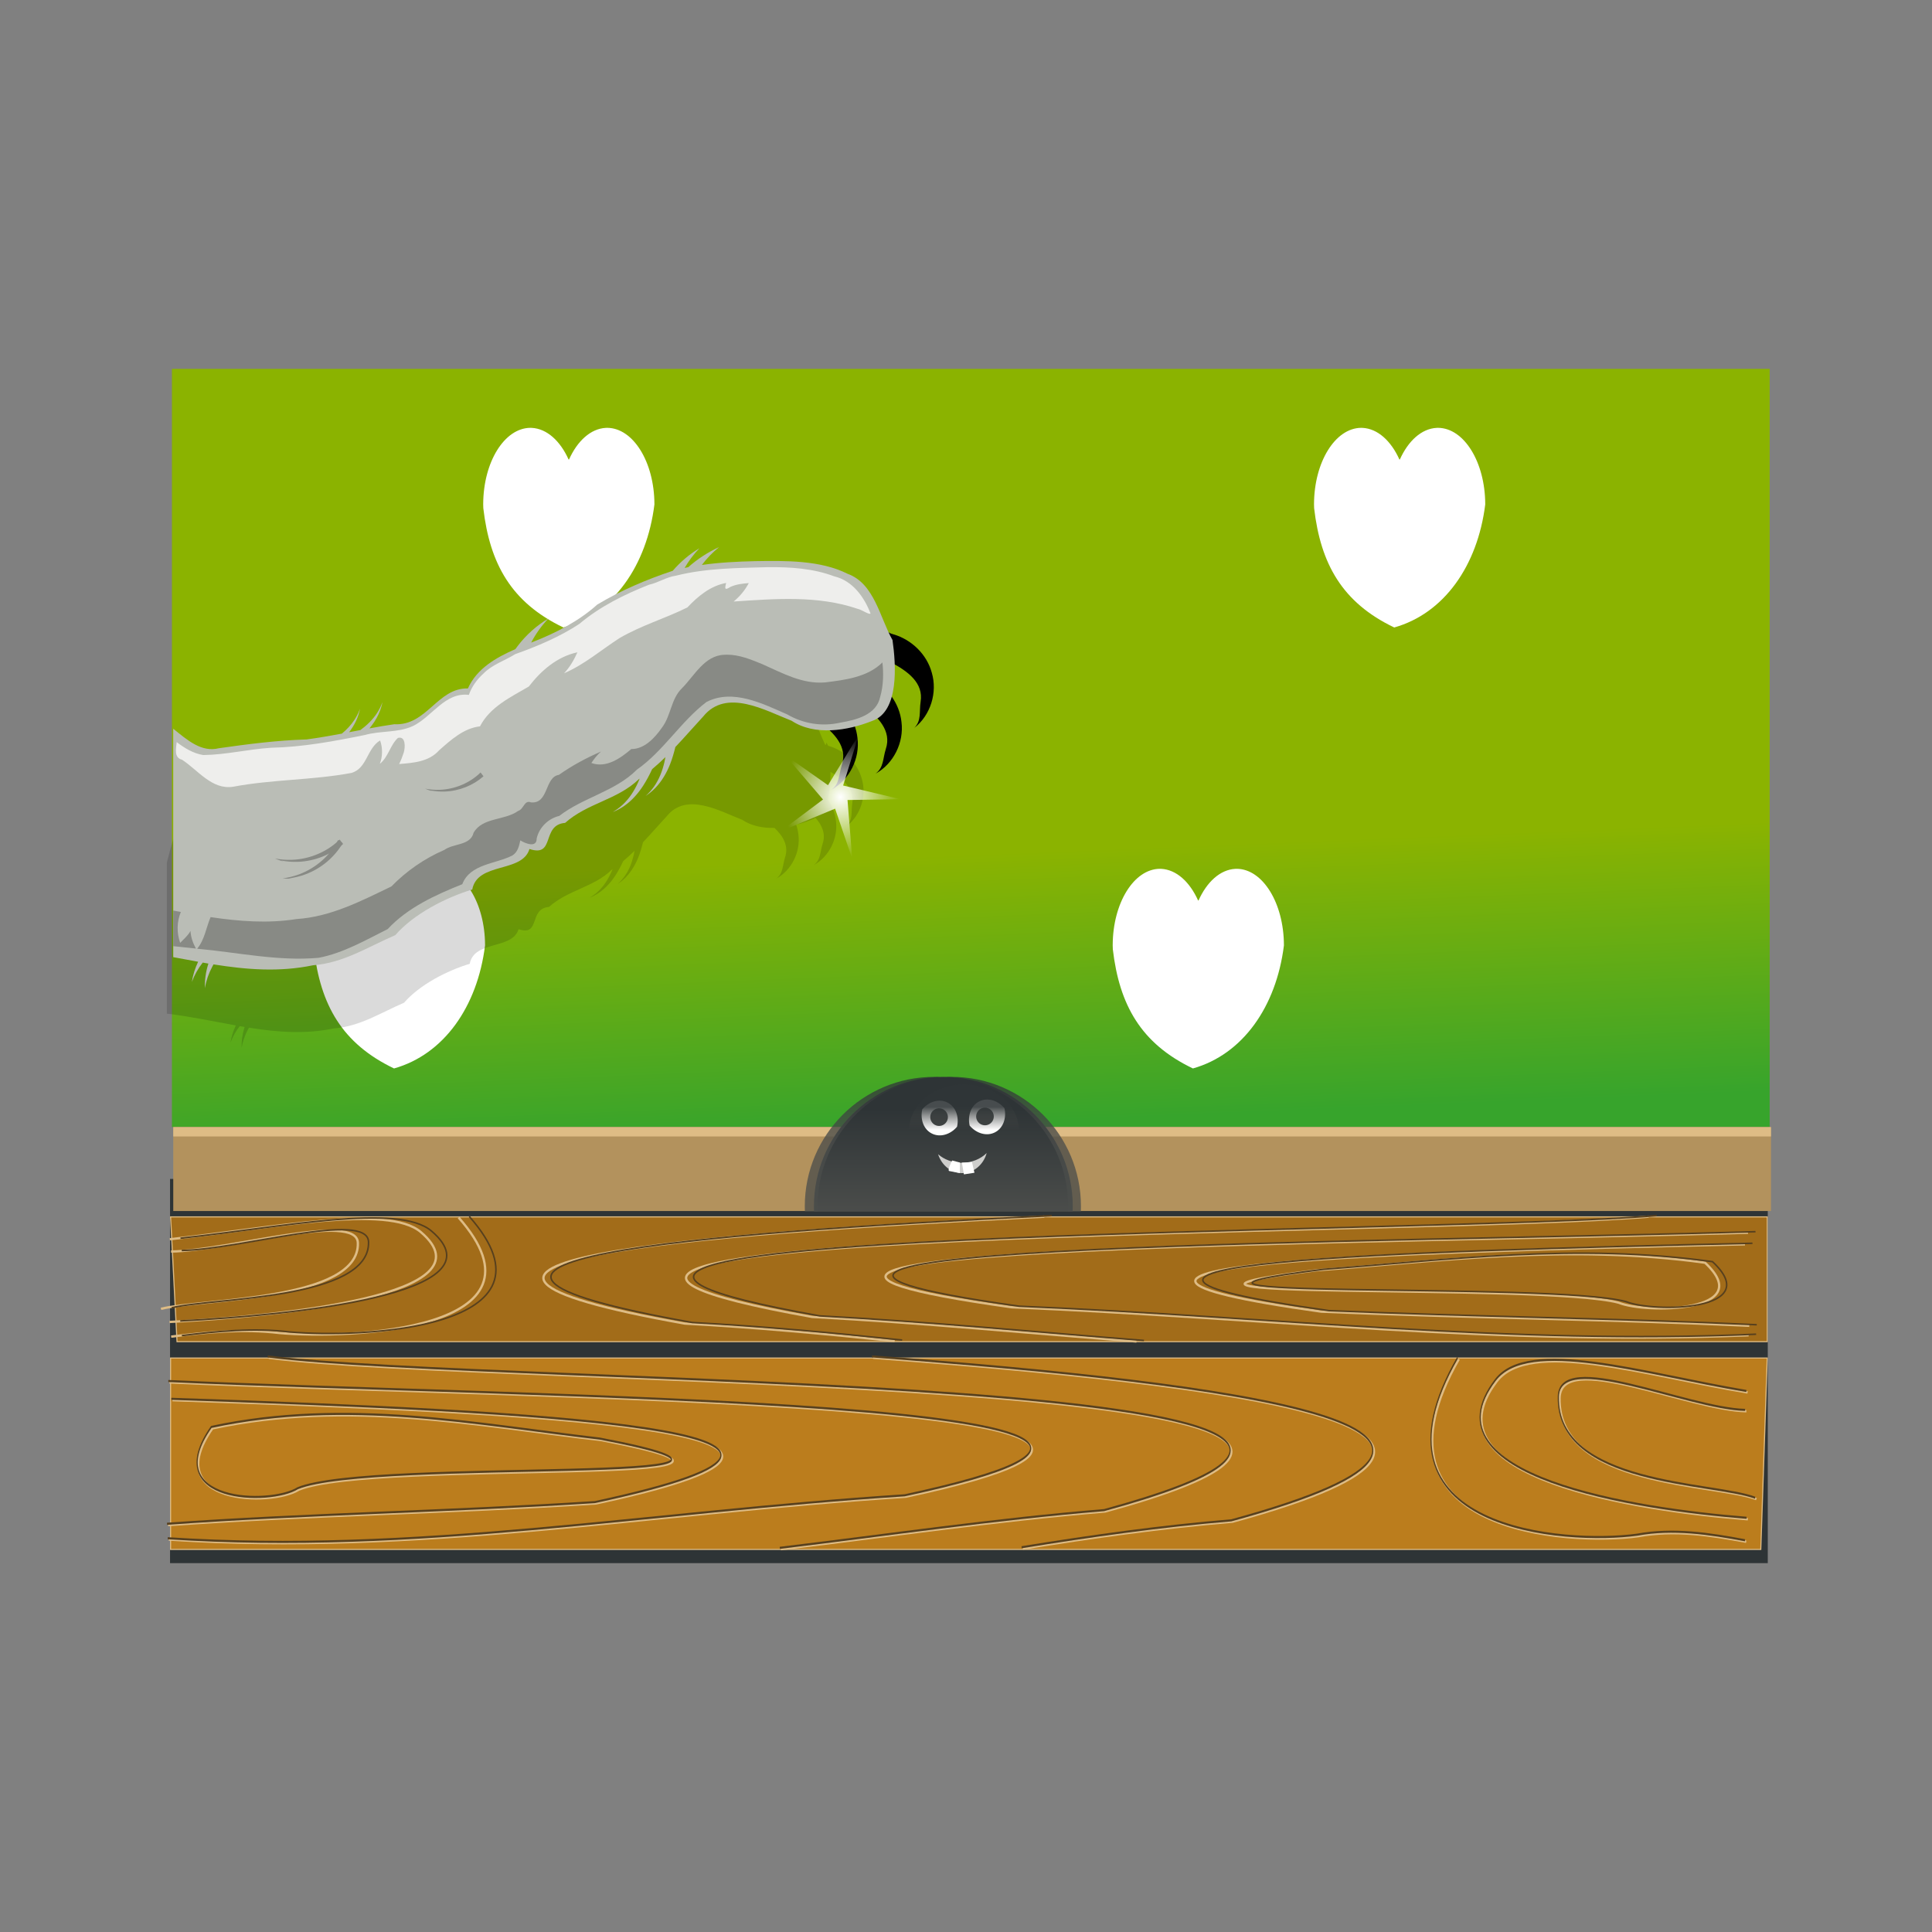 <svg:svg xmlns:dc="http://purl.org/dc/elements/1.1/" xmlns:ns1="http://www.w3.org/1999/xlink" xmlns:ns3="http://creativecommons.org/ns#" xmlns:rdf="http://www.w3.org/1999/02/22-rdf-syntax-ns#" xmlns:svg="http://www.w3.org/2000/svg" height="1209.216" id="svg2" version="1.1" viewBox="-100.041 -230.868 1209.216 1209.216" width="1209.216">
  <svg:rect x="-100.041" y="-230.868" width="1209.216" height="1209.216" fill="#808080" stroke="none"/>
  <svg:defs id="defs4">
    <svg:linearGradient id="linearGradient2914">
      <svg:stop id="stop2916" offset="0" stop-color="#2e3436" />
      <svg:stop id="stop2918" offset="1" stop-color="#4b4d4b" />
    </svg:linearGradient>
    <svg:linearGradient gradientTransform="matrix(.957 0 0 1.049 .051 -21.113)" gradientUnits="userSpaceOnUse" id="linearGradient3901" x1="466" x2="472" y1="602.36" y2="763.44">
      <svg:stop id="stop3897" offset="0" stop-color="#8bb300" />
      <svg:stop id="stop3899" offset="1" stop-color="#37a42c" />
    </svg:linearGradient>
    <svg:linearGradient gradientTransform="matrix(1.11 0 0 1.11 1044.2 195.46)" gradientUnits="userSpaceOnUse" id="linearGradient3703" x1="-510" x2="-510" y1="498" y2="536" ns1:href="#linearGradient2914" />
    <svg:linearGradient gradientTransform="matrix(-1.11 0 0 1.11 -76.767 195.46)" gradientUnits="userSpaceOnUse" id="linearGradient3707" x1="-510" x2="-510" y1="498" y2="536" ns1:href="#linearGradient2914" />
    <svg:linearGradient gradientTransform="matrix(1.11 0 0 1.11 1049.9 195.46)" gradientUnits="userSpaceOnUse" id="linearGradient3728" x1="-510" x2="-510" y1="515.72" y2="574">
      <svg:stop id="stop4221" offset="0" stop-color="#2e3436" />
      <svg:stop id="stop4223" offset="1" stop-color="#4b4d4b" />
    </svg:linearGradient>
    <svg:radialGradient cx="561.4" cy="937.5" gradientTransform="matrix(1 0 0 1.034 0 -31.741)" gradientUnits="userSpaceOnUse" id="radialGradient4104" r="84.954">
      <svg:stop id="stop4100" offset="0" stop-color="#fff" />
      <svg:stop id="stop4102" offset="1" stop-color="#fff" stop-opacity="0" />
    </svg:radialGradient>
    <svg:linearGradient gradientUnits="userSpaceOnUse" id="linearGradient4270" x1="496.04" x2="496.04" y1="467.16" y2="481.65">
      <svg:stop id="stop4266" offset="0" stop-color="#2f3537" />
      <svg:stop id="stop4268" offset="1" stop-color="#4a4c4a" stop-opacity="0" />
    </svg:linearGradient>
  </svg:defs>
  <svg:g id="layer1" transform="translate(6.387 -304.89)">
    <svg:rect fill="url(#linearGradient3901)" height="474.55" id="rect3596" width="1e3" x="1.183" y="304.89" />
    <svg:rect fill="#2e3436" height="240.46" id="rect3695" width="1e3" x="0" y="811.91" />
    <svg:rect fill="#b3925d" height="52.528" id="rect2816" width="1e3" x="2.02" y="779.46" />
    <svg:g fill="#fff" id="g2904" transform="translate(52,10)">
      <svg:path d="m67.446 607.8c-16.199 0.178-29.317 21.379-29.446 47.582 0 0.053-0 0.106 0 0.159-0 0.076 0 0.151 0 0.228 0.009 0.784 0.045 1.565 0.068 2.344 4.06 34.826 17.579 59.062 50.131 74.639 31.181-8.779 52.181-38.661 56.957-76.982 0.001-0.076-0-0.151 0-0.228-0-0.054 0-0.106 0-0.159-0.129-26.203-13.247-47.404-29.446-47.582-0.068-0.001-0.136 0-0.205 0-0.241 0-0.488 0.013-0.728 0.023-9.511 0.471-17.879 8.197-23.097 19.866-0.032-0.072-0.081-0.133-0.114-0.205-0.031 0.069-0.06 0.136-0.091 0.205-5.218-11.669-13.609-19.394-23.12-19.866-0.307-0.015-0.601-0.023-0.91-0.023z" id="path3615" />
      <svg:path d="m173.45 331.8c-16.199 0.178-29.317 21.379-29.446 47.582 0 0.053-0 0.106 0 0.159-0 0.076 0 0.151 0 0.228 0.009 0.784 0.045 1.565 0.068 2.344 4.06 34.826 17.579 59.062 50.131 74.639 31.181-8.779 52.181-38.661 56.957-76.982 0.001-0.076-0-0.151 0-0.228-0-0.054 0-0.106 0-0.159-0.129-26.203-13.247-47.404-29.446-47.582-0.068-0.001-0.136 0-0.205 0-0.241 0-0.488 0.013-0.728 0.023-9.511 0.471-17.879 8.197-23.097 19.866-0.032-0.072-0.081-0.133-0.114-0.205-0.031 0.069-0.06 0.136-0.091 0.205-5.218-11.669-13.609-19.394-23.12-19.866-0.307-0.015-0.601-0.023-0.91-0.023z" id="path3617" />
      <svg:path d="m567.45 607.8c-16.199 0.178-29.317 21.379-29.446 47.582 0 0.053-0 0.106 0 0.159-0 0.076 0 0.151 0 0.228 0.009 0.784 0.045 1.565 0.068 2.344 4.06 34.826 17.579 59.062 50.131 74.639 31.181-8.779 52.181-38.661 56.957-76.982 0.001-0.076-0-0.151 0-0.228-0-0.054 0-0.106 0-0.159-0.129-26.203-13.247-47.404-29.446-47.582-0.068-0.001-0.136 0-0.205 0-0.241 0-0.488 0.013-0.728 0.023-9.511 0.471-17.879 8.197-23.097 19.866-0.032-0.072-0.081-0.133-0.114-0.205-0.031 0.069-0.06 0.136-0.091 0.205-5.218-11.669-13.609-19.394-23.12-19.866-0.307-0.015-0.601-0.023-0.91-0.023z" id="path3627" />
      <svg:path d="m693.45 331.8c-16.199 0.178-29.317 21.379-29.446 47.582 0 0.053-0 0.106 0 0.159-0 0.076 0 0.151 0 0.228 0.009 0.784 0.045 1.565 0.068 2.344 4.06 34.826 17.579 59.062 50.131 74.639 31.181-8.779 52.181-38.661 56.957-76.982 0.001-0.076-0-0.151 0-0.228-0-0.054 0-0.106 0-0.159-0.129-26.203-13.247-47.404-29.446-47.582-0.068-0.001-0.136 0-0.205 0-0.241 0-0.488 0.013-0.728 0.023-9.511 0.471-17.879 8.197-23.097 19.866-0.032-0.072-0.081-0.133-0.114-0.205-0.031 0.069-0.06 0.136-0.091 0.205-5.218-11.669-13.609-19.394-23.12-19.866-0.307-0.015-0.601-0.023-0.91-0.023z" id="path3629" />
    </svg:g>
    <svg:rect fill="#debc85" height="5.859" id="rect3635" width="1e3" x="2.02" y="779.46" />
    <svg:path d="m0.341 924.01h999.32l-4.033 119.78h-995.29v-119.78z" fill="#bb7d1d" id="path3865" stroke="#debc85" stroke-width=".681" />
    <svg:path d="m986.52 1039c-22.388-4.217-45.018-7.632-67.538-3.497-43.947 6.033-175-1.926-112.36-110.8m180.91 100.22c-69.772-5.547-203.56-25.805-157.23-86.302 20.587-26.884 92.503-3.851 157.08 6.94" fill="none" id="path4021" stroke="#debc85" stroke-width="1.454" />
    <svg:path d="m992.89 1012.3c-25.915-9.842-124.46-7.498-123.21-63.336 0.674-30.02 80.707 7.485 116.92 8.349" fill="none" id="path4040" stroke="#debc85" stroke-width="1.454" />
    <svg:path d="m440.05 923.82c229.06 17.19 437.58 44.458 224.98 102.6-44.051 3.633-87.794 9.803-131.33 16.848" fill="none" id="path4044" stroke="#debc85" stroke-width="1.454" />
    <svg:path d="m69.629 1043.2m-7.806-119.36c143.89 18.461 832.55 11.728 523.54 96.19-68.892 5.679-136.25 15.613-203.01 23.607" fill="none" id="path4046" stroke="#debc85" stroke-width="1.454" />
    <svg:path d="m-0.396 939.23c216.6 10.12 737.04 12.21 460.92 71.57-163.05 10.5-306.2 37-461.3 26.8" fill="none" id="path4048" stroke="#debc85" stroke-width="1.454" />
    <svg:path d="m1.509 950.36c226.59 7.63 474.17 19.73 265.12 64.64-91.925 5.956-179.12 7.258-267.82 13.554" fill="none" id="path4050" stroke="#debc85" stroke-width="1.454" />
    <svg:path d="m269.77 975.32c-76.75-8.873-158.4-25.495-243.26-7.294-33.394 47.701 37.08 49.095 54.091 38.333 47.201-19.312 345.28-1.128 189.17-31.039z" fill="none" id="path4052" stroke="#debc85" stroke-width="1.454" />
    <svg:g fill="none" id="g4116" stroke="#57401e" stroke-width=".766px" transform="matrix(.939 0 0 1.706 59.036 -742.32)">
      <svg:path d="m986.9 1043.6c-23.84-2.472-47.938-4.474-71.918-2.05-46.797 3.537-186.35-1.129-119.65-64.95m192.65 58.751c-74.297-3.252-216.76-15.127-167.43-50.592 21.922-15.76 98.503-2.258 167.27 4.069" id="path4102" />
      <svg:path d="m993.69 1028c-27.596-5.77-132.53-4.396-131.2-37.129 0.717-17.598 85.942 4.388 124.5 4.894" id="path4104" />
      <svg:path d="m404.99 976.14c243.92 10.077 465.97 26.062 239.58 60.144-46.908 2.13-93.489 5.747-139.85 9.877" id="path4106" />
      <svg:path d="m10.539 1046.1m-8.312-69.95c153.22 10.822 886.55 6.875 557.5 56.388-73.36 3.329-145.08 9.153-216.18 13.839" id="path4108" />
      <svg:path d="m-64.028 985.17c230.64 5.935 784.84 7.16 490.82 41.933-173.63 6.193-326.06 21.71-491.22 15.751" id="path4110" />
      <svg:path d="m-62 991.7c241.29 4.47 504.93 11.566 282.31 37.894-97.888 3.491-190.74 4.255-285.2 7.946" id="path4112" />
      <svg:path d="m223.67 1006.3c-81.728-5.201-168.68-14.945-259.04-4.276-35.56 27.963 39.485 28.781 57.6 22.472 50.262-11.321 367.67-0.661 201.44-18.196z" id="path4114" />
    </svg:g>
    <svg:path d="m999.66 835.64h-999.32l4.033 78.115h995.29v-78.115z" fill="#a26c19" id="path4636" stroke="#debc85" stroke-width=".681" />
    <svg:path d="m0.713 910.6c22.387-2.75 45.018-4.98 67.537-2.28 43.95 3.93 175-1.26 112.36-72.26m-180.91 65.36c69.772-3.62 203.55-16.83 157.23-56.28-20.59-17.53-92.508-2.51-157.09 4.52" fill="none" id="path4638" stroke="#debc85" stroke-width="1.454" />
    <svg:path d="m-5.66 893.2c25.915-6.41 124.46-4.89 123.21-41.3-0.674-19.578-80.707 4.881-116.92 5.445" fill="none" id="path4640" stroke="#debc85" stroke-width="1.454" />
    <svg:path d="m547.18 835.52c-229.06 11.211-437.58 28.994-224.98 66.909 44.051 2.369 87.794 6.393 131.33 10.988" fill="none" id="path4642" stroke="#debc85" stroke-width="1.454" />
    <svg:path d="m917.6 913.35m7.806-77.822c-143.89 12.039-832.55 7.648-523.54 62.731 68.892 3.704 136.25 10.182 203.01 15.395" fill="none" id="path4644" stroke="#debc85" stroke-width="1.454" />
    <svg:path d="m987.63 845.56c-216.6 6.602-737.03 7.965-460.92 46.65 163.05 6.89 306.2 24.153 461.3 17.523" fill="none" id="path4646" stroke="#debc85" stroke-width="1.454" />
    <svg:path d="m985.72 852.82c-226.59 4.973-474.17 12.867-265.12 42.157 91.925 3.884 179.12 4.733 267.82 8.839" fill="none" id="path4648" stroke="#debc85" stroke-width="1.454" />
    <svg:path d="m717.46 869.1c76.75-5.786 158.4-16.627 243.26-4.757 33.394 31.109-37.08 32.018-54.091 24.999-47.201-12.595-345.28-0.736-189.17-20.243z" fill="none" id="path4650" stroke="#debc85" stroke-width="1.454" />
    <svg:path d="m7.408 909.95c22.388-2.75 45.018-4.977 67.538-2.28 43.947 3.934 175-1.256 112.36-72.256m-180.92 65.36c69.772-3.62 203.56-16.83 157.23-56.28-20.59-17.54-92.502-2.52-157.08 4.52" fill="none" id="path4654" stroke="#57401e" stroke-width=".969px" />
    <svg:path d="m1.035 892.55c25.915-6.42 124.45-4.89 123.2-41.3-0.674-19.578-80.707 4.882-116.92 5.445" fill="none" id="path4656" stroke="#57401e" stroke-width=".969px" />
    <svg:path d="m551.88 834.86c-229.06 11.211-437.58 28.994-224.98 66.909 44.051 2.369 87.794 6.393 131.33 10.988" fill="none" id="path4658" stroke="#57401e" stroke-width=".969px" />
    <svg:path d="m922.3 912.7m7.806-77.822c-143.89 12.039-832.55 7.648-523.54 62.731 68.892 3.704 136.25 10.182 203.01 15.395" fill="none" id="path4660" stroke="#57401e" stroke-width=".969px" />
    <svg:path d="m992.32 844.91c-216.6 6.602-737.03 7.965-460.92 46.65 163.05 6.889 306.2 24.153 461.3 17.523" fill="none" id="path4662" stroke="#57401e" stroke-width=".969px" />
    <svg:path d="m990.42 852.17c-226.59 4.973-474.17 12.867-265.12 42.157 91.925 3.884 179.12 4.734 267.82 8.839" fill="none" id="path4664" stroke="#57401e" stroke-width=".969px" />
    <svg:path d="m722.15 868.45c76.75-5.786 158.4-16.627 243.26-4.757 33.394 31.109-37.08 32.018-54.091 24.999-47.201-12.595-345.28-0.736-189.17-20.243z" fill="none" id="path4666" stroke="#57401e" stroke-width=".969px" />
    <svg:path d="m484 748.03c-44.735 0-81 36.265-81 81 0 1.118 0.024 2.221 0.069 3.329h161.86c0.045-1.107 0.069-2.211 0.069-3.329 0-44.735-36.265-81-81-81z" fill="url(#linearGradient3728)" id="path2909" />
    <svg:path d="m478.28 748.02c-44.735 0-81 36.265-81 81 0 1.118 0.018 2.236 0.062 3.344h8c-0.045-1.107-0.062-2.225-0.062-3.344 0-43.337 34.046-78.706 76.844-80.875-1.278-0.06-2.551-0.125-3.844-0.125z" fill="url(#linearGradient3703)" id="path3694" opacity=".764" />
    <svg:path d="m489.12 748.02c44.735 0 81 36.265 81 81 0 1.118-0.018 2.236-0.062 3.344h-8c0.045-1.107 0.062-2.225 0.062-3.344 0-43.337-34.046-78.706-76.844-80.875 1.278-0.06 2.551-0.125 3.844-0.125z" fill="url(#linearGradient3707)" id="path3705" opacity=".764" />
    <svg:path d="m319.47 191.97c-6.082 2.811-11.696 6.458-16.531 10.781-0.656 0.127-1.311 0.272-1.969 0.406 2.172-3.735 4.795-7.276 7.875-10.5-5.249 3.127-10.063 7.204-14.219 12.031-14.046 4.668-28.078 10.66-40.312 18.031-9.714 8.754-22.058 15.166-34.688 20.062-0.195 0.079-0.398 0.171-0.594 0.25 2.386-4.619 5.487-8.97 9.219-12.875-6.215 3.702-11.862 8.702-16.469 14.75-0.406 0.534-0.829 1.076-1.219 1.625-10.286 4.493-20.556 10.322-25.312 20.969-16.328-0.384-21.962 20.068-39.344 19.125-4.474 0.65-8.862 1.412-13.25 2.219 1.953-2.349 3.616-4.885 4.875-7.625 0.947-2.066 1.65-4.247 2.094-6.438-0.765 2.1-1.766 4.1-2.969 5.938-2.343 3.584-5.429 6.54-8.844 9.031-1.996 0.379-3.999 0.743-6 1.125 1.448-1.924 2.723-3.959 3.719-6.125 0.947-2.066 1.65-4.216 2.094-6.406-0.765 2.1-1.766 4.069-2.969 5.906-1.839 2.813-4.162 5.253-6.719 7.375-6.169 1.159-12.413 2.243-18.875 3.125-15.839 0.465-31.319 2.487-46.844 4.688-16.795 4.217-27.786-20.966-44.25-19.5-3.476 7.81-6.88 19.41-9.96 31.56v94.594c14.84 1.792 29.118 4.856 43.188 7.375-1.664 3.46-2.783 7.094-3.375 10.781 1.408-3.78 3.387-7.276 5.812-10.344 1.021 0.178 2.044 0.361 3.062 0.531-0.071 0.219-0.152 0.436-0.219 0.656-1.245 4.1-1.799 8.316-1.688 12.469 0.704-4.094 2.067-7.986 3.969-11.531 0.21-0.391 0.433-0.775 0.656-1.156 17.678 2.823 35.143 4.196 53.094 0.469 16.387-1.249 29.344-9.818 43.969-16.094 9.752-11.262 26.943-20.099 41.094-24.344 2.739-14.845 26.693-8.685 30.562-21.656 13.999 4.626 6.119-12.878 19.031-13.938 11.916-10.613 28.007-12.322 39.281-23.25 0.181-0.122 0.351-0.251 0.531-0.375-0.304 0.758-0.629 1.507-0.969 2.25-1.973 4.306-4.571 8.384-8.094 11.656-1.608 1.496-3.403 2.829-5.344 3.938 2.084-0.806 4.092-1.874 5.969-3.156 4.106-2.81 7.536-6.641 10.281-10.875 1.841-2.833 3.396-5.836 4.812-8.875 2.447-2.041 4.807-4.211 7.094-6.438-0.164 0.938-0.348 1.854-0.562 2.781-1.07 4.613-2.797 9.152-5.594 13.062-1.276 1.788-2.758 3.432-4.438 4.906 1.88-1.208 3.637-2.649 5.219-4.281 3.46-3.576 6.033-8.02 7.875-12.719 1.169-2.975 2.059-6.041 2.812-9.125 5.112-5.392 9.951-10.998 14.875-16.312 12.362-15.288 33.208-3.149 47.219 2.281 5.869 3.902 12.963 5.249 20.188 5.062 5.442 5.18 9.034 11.232 6.594 18.531-1.662 5.274-1.084 9.975-5.531 13.25 9.656-5.281 15.286-16.723 13.906-27.594-0.219-2.11-0.719-4.171-1.406-6.156 3.194-0.821 6.279-1.834 9.125-2.969 1.069-0.357 2.037-0.846 2.938-1.406 4.189 4.685 6.573 10.078 4.469 16.375-1.662 5.274-1.084 9.975-5.531 13.25 9.656-5.281 15.286-16.723 13.906-27.594-0.509-4.902-2.401-9.541-5.219-13.531 1.013-3.642 1.462-7.711 1.594-11.781 0.011-0.155 0.021-0.313 0.031-0.469 0.002-0.084-0.002-0.166 0-0.25 0.099-1.571 0.157-3.146 0.156-4.719 8.173 4.607 15.145 10.652 13.625 19.875-0.805 5.471 0.528 9.999-3.344 13.938 8.697-6.745 12.43-18.923 9.344-29.438-2.639-9.81-10.775-17.701-20.469-20.531-0.202-0.048-0.395-0.095-0.594-0.156-0.373-0.661-0.745-1.334-1.094-2.031-0.107 0.51-0.218 1.003-0.344 1.5-0.199-0.095-0.37-0.237-0.562-0.344-5.396-11.555-9.098-26.666-21.875-31.281-14.548-7.339-33.225-7.032-49.344-6.781-9.735 0.213-19.111 0.707-28.5 2.031 2.553-3.414 5.655-6.649 9.281-9.594z" fill-rule="evenodd" id="path3979" opacity=".146" transform="translate(0 302.36)" />
    <svg:g id="g4033" transform="translate(406,-776)">
      <svg:path d="m-1.759 1270.1c-3.667-1.348-7.334-2.696-11-4.045-2.943 8.748-8.614 23.894-0.627 28.613 4.348 2.518 9.517 3.467 13.417 6.796 9.614 7.192 18.208 15.993 14.425 27.311-1.948 6.182-1.261 11.671-6.473 15.509 11.317-6.19 17.895-19.588 16.277-32.33-1.231-11.843-9.169-22.466-19.861-27.543-4.342-1.81-7.718-6.316-7.059-11.156 0.123-1.091 0.414-2.169 0.901-3.156z" fill-rule="evenodd" id="path3805" />
      <svg:path d="m25.784 1260.1c-3.667-1.348-7.334-2.696-11-4.045-2.943 8.748-8.614 23.894-0.627 28.613 4.348 2.518 9.517 3.467 13.417 6.796 9.614 7.192 18.208 15.992 14.425 27.311-1.948 6.182-1.261 11.671-6.473 15.509 11.317-6.19 17.895-19.588 16.277-32.33-1.231-11.843-9.169-22.466-19.861-27.543-4.342-1.81-7.718-6.316-7.059-11.156 0.123-1.091 0.414-2.169 0.901-3.156z" fill-rule="evenodd" id="path3819" />
      <svg:path d="m38.458 1233.9c-3.834-0.75-7.668-1.5-11.502-2.25-1.519 9.104-4.717 24.958 3.917 28.351 4.692 1.797 9.946 1.915 14.325 4.583 10.632 5.577 20.513 12.904 18.572 24.679-0.943 6.412 0.605 11.723-3.932 16.339 10.193-7.906 14.563-22.177 10.946-34.501-3.093-11.498-12.614-20.729-23.976-24.046-4.574-1.099-8.621-5.013-8.738-9.896-0.052-1.097 0.065-2.207 0.389-3.259z" fill-rule="evenodd" id="path3821" />
      <svg:path d="m341.75 121.97c-7.129 3.295-13.708 7.558-19.375 12.625-0.769 0.148-1.542 0.342-2.312 0.5 2.546-4.378 5.64-8.534 9.25-12.312-6.152 3.664-11.817 8.436-16.688 14.094-16.462 5.471-32.88 12.486-47.219 21.125-11.386 10.26-25.854 17.792-40.656 23.531-0.228 0.093-0.489 0.188-0.719 0.281 2.797-5.413 6.439-10.516 10.812-15.094-7.284 4.339-13.913 10.193-19.312 17.281-0.476 0.625-0.95 1.263-1.406 1.906-12.056 5.266-24.112 12.116-29.688 24.594-19.137-0.45-25.721 23.512-46.094 22.406-5.244 0.761-10.388 1.649-15.531 2.594 2.289-2.752 4.244-5.727 5.719-8.938 1.11-2.422 1.918-4.964 2.438-7.531-0.897 2.461-2.059 4.815-3.469 6.969-2.746 4.201-6.373 7.643-10.375 10.562-2.339 0.444-4.686 0.896-7.031 1.344 1.698-2.255 3.208-4.648 4.375-7.188 1.11-2.422 1.918-4.933 2.438-7.5-0.897 2.461-2.059 4.753-3.469 6.906-2.155 3.297-4.878 6.169-7.875 8.656-7.23 1.359-14.551 2.622-22.125 3.656-18.564 0.544-36.711 2.921-54.906 5.5-10.843 2.72-19.623-5.02-28.54-12.22v142.97c5.228 0.985 10.425 1.95 15.594 2.875-1.95 4.055-3.244 8.335-3.938 12.656 1.65-4.43 3.97-8.529 6.812-12.125 1.196 0.209 2.369 0.425 3.562 0.625-0.083 0.257-0.171 0.492-0.25 0.75-1.459 4.805-2.1 9.758-1.969 14.625 0.825-4.798 2.428-9.345 4.656-13.5 0.246-0.459 0.488-0.928 0.75-1.375 20.719 3.308 41.211 4.931 62.25 0.562 19.206-1.464 34.39-11.52 51.531-18.875 11.43-13.199 31.571-23.556 48.156-28.531 3.21-17.399 31.277-10.172 35.812-25.375 16.408 5.422 7.179-15.102 22.312-16.344 13.966-12.439 32.817-14.442 46.031-27.25 0.212-0.143 0.414-0.292 0.625-0.438-0.357 0.888-0.727 1.786-1.125 2.656-2.312 5.046-5.371 9.822-9.5 13.656-1.885 1.753-3.976 3.295-6.25 4.594 2.443-0.945 4.8-2.184 7-3.688 4.812-3.294 8.813-7.787 12.031-12.75 2.158-3.321 3.996-6.844 5.656-10.406 2.868-2.392 5.633-4.921 8.312-7.531-0.192 1.1-0.405 2.163-0.656 3.25-1.254 5.407-3.285 10.729-6.562 15.312-1.496 2.095-3.22 4.022-5.188 5.75 2.204-1.415 4.24-3.118 6.094-5.031 4.055-4.191 7.091-9.399 9.25-14.906 1.371-3.487 2.398-7.073 3.281-10.688 5.991-6.319 11.666-12.896 17.438-19.125 14.489-17.918 38.923-3.677 55.344 2.688 14.389 9.567 35.08 6.205 50.25 0.156 17.236-5.76 15.056-35.435 12.875-50.688-7.85-13.771-11.262-35.369-28.062-41.438-17.051-8.601-38.952-8.232-57.844-7.938-11.41 0.25-22.402 0.823-33.406 2.375 2.993-4.001 6.625-7.798 10.875-11.25z" fill="#babdb6" id="path3760" transform="translate(-404 1070.4)" />
      <svg:path d="m346.41 189.38c-0.525 0.004-1.033 0.029-1.562 0.062-12.385 0.452-18.656 13.142-26.438 20.938-6.922 6.627-6.819 17.273-12.625 24.781-4.381 6.334-11.005 13.366-19.094 13.281-6.582 5.556-15.518 12.158-25 8.719 1.773-2.588 3.647-5.122 6.062-7.156-9.235 3.975-18.304 8.887-26.375 14.594-8.999 1.35-6.273 18.278-17.469 17.219-4.259-1.726-4.435 4.269-8.031 5.344-8.453 6.118-22.261 3.899-27.875 13.625-2.032 8.235-12.582 6.564-18.312 10.781-12.405 5.348-23.839 13.277-33.125 22.844-18.932 9.146-38.128 19.093-59.438 20.438-17.801 2.837-36.08 1.436-53.75-1.219-2.81 6.587-3.664 14.045-8.406 19.781 25.273 2.294 50.642 7.967 76.062 5.688 15.411-2.951 29.383-11.056 43.188-17.969 12.567-13.521 29.952-21.384 46.688-28.094 4.854-12.806 21.082-12.615 31.375-18 3.309-2.017 4.215-5.906 4.938-9.438 2.981 1.897 10.312 4.917 10.25-1.156 1.562-7.013 7.354-12.558 14.156-14.156 14.964-11.599 35.007-15.308 48.594-28.969 16.654-11.698 27.463-30.117 43.531-42.344 16.578-8.462 35.134 1.055 50.531 7.781 10.147 5.904 21.809 7.728 33.25 5.156 10.041-1.737 22.681-4.815 25-16.344 1.975-6.75 2.116-15.035 1.312-21.312-9.268 9.174-23.305 10.948-35.75 12.469-14.209 1.25-26.732-5.807-39.25-11.344-7.17-2.954-14.559-6.059-22.438-6zm-346.41 160.15v22.28c4.729 0.474 9.464 0.972 14.188 1.5-1.84-3.421-3.202-7.13-3.375-11.031-1.584 2.93-4.179 5.07-6.469 7.47-2.228-6.28-2.125-13.21 0.406-19.34-1.585-0.29-3.166-0.58-4.75-0.88z" fill="#888a85" id="path3948" transform="translate(-404 1070.4)" />
      <svg:path d="m-31.625 1205c-19.334 0.537-39.043 0.601-57.75 5.344-5.801 0.764-10.984 4.371-16.845 5.656-15.549 6.135-30.601 13.604-43.405 24.344-12.233 8.267-27.396 14.498-40.344 19.094-6.566 4.155-14.384 6.456-19.969 12.25-4.004 3.629-7.245 8.129-9.031 13.25-14.95-1.83-22.989 13.663-34.969 19.469-9.347 4.365-20.229 2.845-30.138 5.636-19.411 3.944-38.868 7.562-58.706 7.989-14.197 0.894-28.232 4.389-42.406 4.562-6.212-0.958-11.733-4.367-16.656-8.094-0.346 3.932-1.872 9.697 3.312 11 9.942 6.437 18.661 18.931 31.91 16.95 24.439-4.628 49.711-4.105 74.028-8.637 9.903-2.653 9.803-15.497 18.062-20.344 1.732 4.659 1.541 10.452-0.188 14.625 5.355-4.222 6.506-11.785 11.344-16.219 5.013-1.372 4.604 6.118 3.656 9.125-0.818 2.472-1.719 4.912-2.906 7.219 8.884-0.725 18.582-1.373 24.969-8.531 7.409-6.563 15.466-13.902 25.656-15.063 6.303-12.273 19.338-18.325 30.565-24.935 7.659-9.95 17.735-18.717 30.404-21.408-2.132 4.782-4.757 9.313-8.344 13.125 12.659-5.435 23.216-14.59 34.625-21.969 13.437-7.905 28.877-12.412 42.562-19.25 6.617-7.034 14.443-13.508 24.25-15.313-1.09 4.093-0.677 4.563 2.688 2.469 3.614-1.638 7.549-2.085 11.469-2.375-2.366 4.462-5.575 8.318-9.469 11.531 25.771-1.704 52.765-3.942 77.591 4.574 2.53 0.481 7.619 4.111 8.065 2.864-4.049-10.489-11.35-20.527-22.75-23.219-13.063-4.928-27.342-5.861-41.281-5.719z" fill="#eeeeec" id="path4003" />
      <svg:path d="m-300.84 1375.8c-4.795 9.419-13.616 17.461-24.438 21.469-3.29 1.219-6.747 2.067-10.312 2.531 2.025 0.177 4.067 0.208 6.125 0.125-0.713-0.03-1.417-0.063-2.125-0.125 3.565-0.464 7.022-1.312 10.312-2.531 10.059-3.725 18.371-10.938 23.344-19.5l-2.906-1.969z" fill="#888a85" fill-rule="evenodd" id="path4024" />
      <svg:path d="m-299.85 1375.5c-7.519 7.428-18.425 12.28-29.958 12.674-3.507 0.12-7.055-0.164-10.585-0.848 1.866 0.806 3.794 1.479 5.774 2.049-0.668-0.253-1.325-0.506-1.977-0.788 3.53 0.683 7.078 0.968 10.585 0.848 10.72-0.366 20.882-4.591 28.3-11.15l-2.138-2.784z" fill="#888a85" fill-rule="evenodd" id="path4029" />
      <svg:path d="m-211.65 1333.5c-6.442 6.364-15.786 10.521-25.666 10.858-3.005 0.103-6.044-0.141-9.068-0.726 1.599 0.69 3.25 1.267 4.946 1.755-0.572-0.217-1.135-0.434-1.694-0.675 3.024 0.585 6.064 0.829 9.068 0.726 9.184-0.313 17.89-3.933 24.245-9.553l-1.831-2.385z" fill="#888a85" fill-rule="evenodd" id="path4031" />
    </svg:g>
    <svg:path d="m577.93 1025.3-24.315-71.074-77.177 32.115 60.082-45.088-54.392-63.476 61.448 43.208 43.561-71.345-22.105 71.792 81.314 19.382-75.109 1.162 6.694 83.324z" fill="url(#radialGradient4104)" id="path4096" transform="matrix(.442 0 0 .442 171.54 158.39)" />
    <svg:g id="g4227" transform="matrix(1.153 0 0 1.153 38.171 411.24)">
      <svg:g id="g4229" transform="matrix(.824 0 0 .824 138.46 -319.11)">
        <svg:g id="g4253" transform="matrix(1.069 0 0 1.069 -205.3 -431.01)">
          <svg:path d="m482.27 1127.8c1.411-6.212-0.847-12.393-5.917-14.935-5.069-2.542-11.374-0.655-15.508 4.19-1.407 6.209 0.849 12.394 5.917 14.935 5.067 2.541 11.374 0.651 15.508-4.19z" fill="#fff" id="path4239" />
          <svg:path d="m471 845.5c0 14.083-11.417 25.5-25.5 25.5s-25.5-11.417-25.5-25.5 11.417-25.5 25.5-25.5 25.5 11.417 25.5 25.5z" fill="#3d4141" id="path4241" transform="matrix(.17 -.129 .129 .17 286.4 1035.6)" />
          <svg:path d="m490.05 1127.1c-1.411-6.212 0.847-12.393 5.917-14.935 5.069-2.542 11.374-0.655 15.508 4.19 1.407 6.209-0.849 12.394-5.917 14.935-5.067 2.542-11.374 0.651-15.508-4.19z" fill="#fff" id="path4243" />
          <svg:path d="m471 845.5c0 14.083-11.417 25.5-25.5 25.5s-25.5-11.417-25.5-25.5 11.417-25.5 25.5-25.5 25.5 11.417 25.5 25.5z" fill="#3d4141" id="path4245" transform="matrix(.17 -.129 .129 .17 314.68 1035.2)" />
          <svg:path d="m500.54 1144c-3.741 3.681-9.24 6.007-15.378 6.007-5.706 0-10.861-2.026-14.564-5.265 2.177 6.78 7.999 11.633 14.854 11.633 7.103 0 13.111-5.209 15.089-12.375z" fill="#cececc" id="path4247" />
          <svg:path d="m479.25 1148.6s-3.25 6.25-1.75 6.5 6.5 1.25 6.5 1.25v-6.5l-4.75-1.25z" fill="#fff" id="path4249" />
          <svg:path d="m485.25 1149.9 1.25 7.25 6.5-1-1.5-6.5-6.25 0.25z" fill="#fff" id="path4251" />
        </svg:g>
        <svg:path d="m530.33 481.65c0 15.816-15.354 28.638-34.295 28.638-18.94 0-34.295-12.822-34.295-28.638s15.354-28.638 34.295-28.638c18.94 0 34.295 12.822 34.295 28.638z" fill="url(#linearGradient4270)" id="path4262" opacity=".886" transform="matrix(1.053 0 0 1.053 -207.49 269.67)" />
      </svg:g>
    </svg:g>
  </svg:g>
</svg:svg>